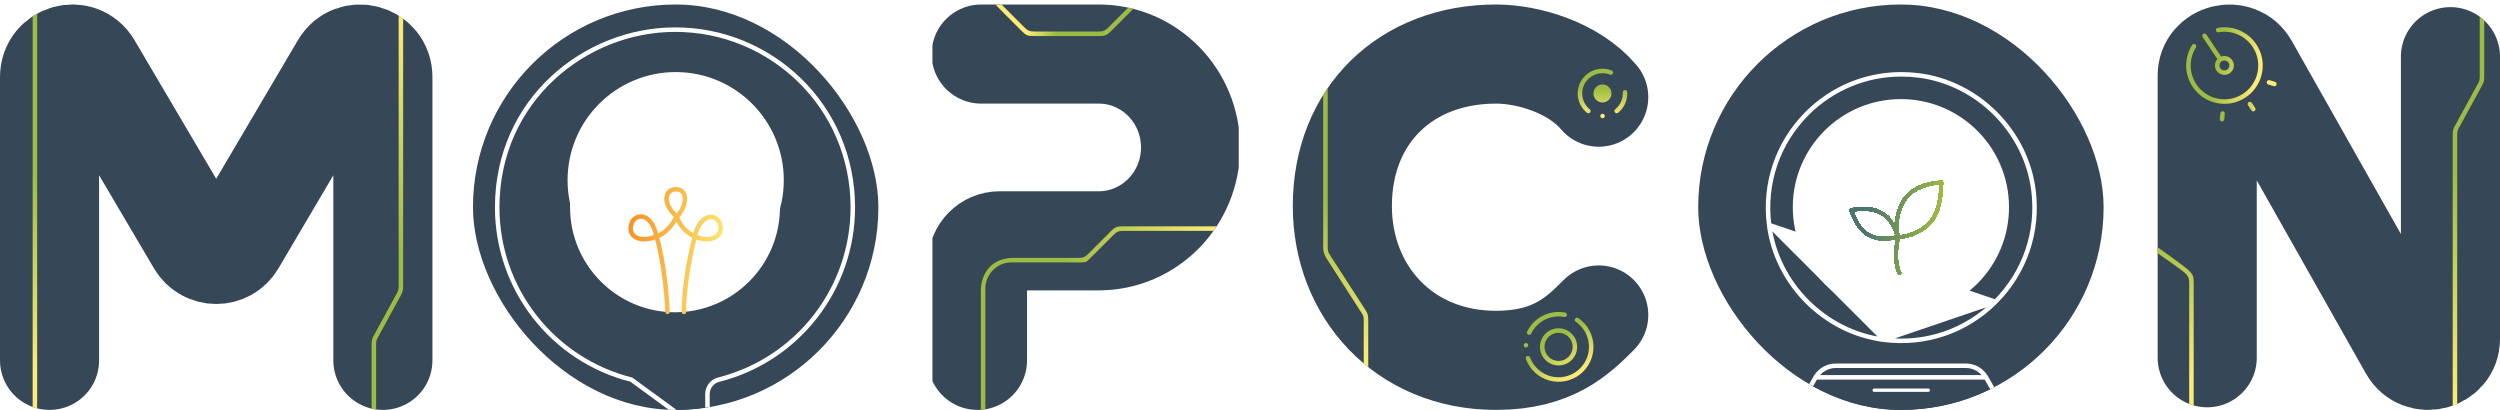 <svg width="555" height="91" viewBox="0 0 555 91" fill="none" xmlns="http://www.w3.org/2000/svg">
<path d="M85 80V17.095C85 11.92 78.239 10.054 75.615 14.499L52.339 53.993C50.388 57.318 45.629 57.318 43.661 53.993L20.384 14.499C17.761 10.054 11 11.92 11 17.095V80" stroke="#364758" stroke-width="22" stroke-miterlimit="10" stroke-linecap="round"/>
<path fill-rule="evenodd" clip-rule="evenodd" d="M7.25 90.339L7.25 3.619C7.574 3.404 7.908 3.215 8.25 3.029L8.25 90.649C7.916 90.589 7.558 90.483 7.25 90.339Z" fill="url(#paint0_linear_2_18261)"/>
<path fill-rule="evenodd" clip-rule="evenodd" d="M88.5 63.501L88.5 3.461C88.841 3.673 89.174 3.896 89.5 4.131L89.5 63.501C89.5 64.465 89.415 64.784 88.953 65.631L83.909 74.878C83.558 75.522 83.5 75.766 83.5 76.501L83.5 90.901C83.165 90.852 82.832 90.792 82.5 90.721L82.5 76.501C82.5 75.576 82.56 75.263 83 74.457L88.078 65.147C88.435 64.493 88.5 64.246 88.5 63.501Z" fill="url(#paint1_linear_2_18261)"/>
<g clip-path="url(#clip0_2_18261)">
<rect x="105" y="1" width="90" height="90" rx="45" fill="white"/>
<path d="M195 46C195 70.853 174.853 91 150 91C125.147 91 105 70.853 105 46C105 21.147 125.147 1 150 1C174.853 1 195 21.147 195 46ZM118.5 46C118.5 63.397 132.603 77.5 150 77.5C167.397 77.5 181.5 63.397 181.5 46C181.5 28.603 167.397 14.5 150 14.5C132.603 14.5 118.5 28.603 118.5 46Z" fill="#364758"/>
<path d="M140.182 84.291L140.183 84.291L149.849 91.369L149.849 91.869C149.85 91.869 149.85 91.869 149.851 91.869C152.155 91.869 154.416 91.696 156.629 91.368L157.056 91.304L157.056 90.873L157.056 87.485C157.056 85.975 158.07 84.658 159.529 84.289C177.063 79.853 189.322 64.119 189.324 46.035C189.326 23.547 171.105 6.528 149.856 6.58C130.023 6.582 110.381 22.117 110.379 46.038C110.377 64.132 122.633 79.863 140.182 84.291ZM149.856 23.23L149.856 23.23C162.423 23.223 172.654 33.454 172.653 46.026C172.651 58.598 162.423 68.826 149.851 68.827C137.28 68.828 127.054 58.602 127.055 46.031C127.056 33.459 137.284 23.231 149.856 23.23Z" fill="#364758" stroke="white"/>
<g filter="url(#filter0_dd_2_18261)">
<circle cx="150" cy="46" r="24" fill="white"/>
</g>
<path d="M148.183 69.236C148.183 67.715 147.574 58.587 145.749 52.502M145.749 52.502C144.532 46.721 140.881 47.634 140.273 49.46C139.055 52.502 142.098 54.023 145.749 52.502ZM145.749 52.502C146.56 52.299 148.717 51.128 150.238 48.085M150.238 48.085C152.138 46.417 153.248 42 149.934 42C147.574 42.157 146.966 45.2 150.238 48.085ZM150.238 48.085C150.617 49.155 151.591 51.285 154.268 52.502M154.268 52.502C157.615 54.023 160.962 52.502 159.745 49.46C158.528 47.026 155.181 47.938 154.268 52.502ZM154.268 52.502C153.457 55.443 151.834 62.907 151.834 69.236" stroke="url(#paint2_linear_2_18261)" stroke-linecap="round"/>
</g>
<g clip-path="url(#clip1_2_18261)">
<path d="M217 80V58.439C217 55.686 219.186 53.463 221.894 53.463H243.915C255.17 53.463 264.304 44.176 264.304 32.732C264.304 21.288 255.17 12 243.915 12H217.816" stroke="#364758" stroke-width="22" stroke-miterlimit="10" stroke-linecap="round"/>
<path fill-rule="evenodd" clip-rule="evenodd" d="M269.4 51.25L249.548 51.25C248.469 51.25 247.989 51.367 247.243 52.113L241.885 57.468C241.08 58.273 240.911 58.25 239.806 58.25L224.5 58.25C221.262 58.25 218.75 61 218.75 64V77.385V90.86C218.45 90.921 218.088 90.948 217.75 90.97V64.644C217.75 60.445 220.346 57.25 225 57.25L239.571 57.25C240.366 57.25 240.895 57.045 241.44 56.5L246.631 51.309C247.591 50.349 247.964 50.25 249.356 50.25L270.08 50.25C269.867 50.595 269.625 50.959 269.4 51.25Z" fill="url(#paint3_linear_2_18261)"/>
<path fill-rule="evenodd" clip-rule="evenodd" d="M229.787 7H235.501H238.989H243.702C244.781 7 245.262 6.883 246.007 6.137C246.007 6.137 248.637 3.506 250.455 1.689C250.838 1.76 251.216 1.848 251.591 1.954C250.331 3.236 249.059 4.505 247.787 5.775C247.398 6.164 247.009 6.552 246.62 6.941C245.66 7.901 245.286 8 243.895 8H238.99H235.5H229.595C228.203 8 227.83 7.901 226.87 6.941C226.481 6.552 226.092 6.164 225.703 5.775C224.116 4.191 222.529 2.607 220.966 1H222.344C224.086 2.739 227.482 6.137 227.482 6.137C228.228 6.883 228.709 7 229.787 7Z" fill="url(#paint4_linear_2_18261)"/>
</g>
<path d="M354.919 69.926C350.385 74.459 344.844 80 332.126 80C311.6 80 298 64.659 298 45.748C298 25.6 312.104 12 332.126 12C339.304 12 349.378 15.022 354.919 21.57" stroke="#364758" stroke-width="22" stroke-miterlimit="10" stroke-linecap="round"/>
<path fill-rule="evenodd" clip-rule="evenodd" d="M294.75 19.539C294.408 20.043 294.066 20.549 293.75 21.069L293.75 54.999C293.75 55.909 294.018 56.636 294.5 57.386C294.5 57.386 298.943 64.297 301.79 68.726C302.011 69.069 302.31 69.537 302.31 69.537C302.672 70.1 302.75 70.326 302.75 70.999C302.75 71.389 302.75 71.699 302.75 71.999C302.75 75.229 302.75 80.689 302.75 80.689C303.071 80.984 303.384 81.26 303.75 81.509V70.999C303.75 70.098 303.669 69.652 303.175 68.884L295.207 56.543C294.876 56.022 294.775 55.704 294.75 54.999C294.75 54.999 294.75 31.354 294.75 19.539Z" fill="url(#paint5_linear_2_18261)"/>
<path fill-rule="evenodd" clip-rule="evenodd" d="M342.524 70.073C340.998 70.838 339.766 72.086 339.022 73.622C338.901 73.871 339.005 74.17 339.253 74.29C339.502 74.411 339.801 74.307 339.921 74.058C340.57 72.72 341.643 71.633 342.972 70.967C344.302 70.301 345.814 70.092 347.275 70.373C347.546 70.425 347.808 70.248 347.86 69.977C347.912 69.706 347.735 69.444 347.464 69.391C345.787 69.068 344.051 69.308 342.524 70.073ZM338.478 76.239C338.249 76.393 338.189 76.704 338.344 76.933C338.499 77.162 338.81 77.221 339.038 77.067L339.044 77.062C339.273 76.907 339.333 76.597 339.178 76.368C339.023 76.139 338.712 76.08 338.484 76.234L338.478 76.239ZM350.387 70.611C350.159 70.455 349.848 70.513 349.692 70.741C349.536 70.969 349.594 71.28 349.821 71.436C350.696 72.036 351.418 72.834 351.926 73.765C352.435 74.697 352.717 75.735 352.749 76.795C352.781 77.856 352.562 78.909 352.111 79.87C351.659 80.831 350.988 81.671 350.151 82.324C349.313 82.976 348.334 83.422 347.292 83.626C346.251 83.829 345.176 83.784 344.155 83.493C343.134 83.203 342.196 82.677 341.417 81.956C340.638 81.236 340.04 80.342 339.672 79.347C339.576 79.088 339.288 78.955 339.029 79.051C338.77 79.147 338.638 79.435 338.734 79.694C339.157 80.836 339.844 81.863 340.738 82.69C341.632 83.518 342.709 84.122 343.881 84.455C345.054 84.788 346.288 84.84 347.484 84.607C348.68 84.374 349.804 83.862 350.765 83.112C351.727 82.363 352.498 81.398 353.016 80.295C353.534 79.192 353.785 77.983 353.748 76.765C353.711 75.547 353.388 74.355 352.804 73.286C352.22 72.217 351.392 71.3 350.387 70.611ZM343.413 78.752C342.445 77.323 342.819 75.38 344.248 74.412C345.677 73.444 347.62 73.818 348.588 75.247C349.556 76.676 349.182 78.619 347.753 79.587C346.324 80.555 344.381 80.181 343.413 78.752ZM343.687 73.584C341.801 74.862 341.307 77.427 342.585 79.313C343.863 81.2 346.428 81.693 348.314 80.415C350.2 79.137 350.694 76.572 349.416 74.686C348.138 72.8 345.573 72.306 343.687 73.584Z" fill="url(#paint6_linear_2_18261)"/>
<path fill-rule="evenodd" clip-rule="evenodd" d="M357.795 15.645C357.101 15.367 356.357 15.233 355.61 15.252C354.862 15.271 354.126 15.442 353.447 15.755C352.768 16.067 352.159 16.516 351.659 17.072C351.159 17.628 350.778 18.28 350.539 18.988C350.3 19.697 350.207 20.446 350.268 21.192C350.329 21.937 350.541 22.662 350.891 23.322C351.242 23.983 351.724 24.565 352.307 25.033C352.522 25.205 352.837 25.171 353.01 24.955C353.183 24.74 353.148 24.425 352.933 24.253C352.456 23.87 352.062 23.394 351.775 22.853C351.488 22.313 351.314 21.72 351.265 21.11C351.215 20.501 351.291 19.888 351.486 19.308C351.682 18.729 351.994 18.195 352.403 17.74C352.812 17.285 353.31 16.919 353.865 16.663C354.421 16.407 355.023 16.267 355.635 16.251C356.246 16.236 356.855 16.346 357.423 16.573C357.679 16.676 357.97 16.552 358.073 16.296C358.176 16.039 358.051 15.748 357.795 15.645ZM361.249 20.442C361.233 20.167 360.997 19.956 360.721 19.972C360.445 19.988 360.235 20.224 360.25 20.5C360.291 21.212 360.161 21.925 359.872 22.578C359.583 23.23 359.142 23.805 358.586 24.253C358.371 24.427 358.338 24.742 358.511 24.957C358.685 25.172 359 25.205 359.215 25.032C359.894 24.483 360.433 23.781 360.786 22.983C361.14 22.185 361.299 21.314 361.249 20.442ZM355.76 25.25C355.484 25.25 355.26 25.474 355.26 25.75C355.26 26.026 355.484 26.25 355.76 26.25H355.768C356.045 26.25 356.268 26.026 356.268 25.75C356.268 25.474 356.045 25.25 355.768 25.25H355.76ZM355.75 22.75C356.855 22.75 357.75 21.855 357.75 20.75C357.75 19.645 356.855 18.75 355.75 18.75C354.645 18.75 353.75 19.645 353.75 20.75C353.75 21.855 354.645 22.75 355.75 22.75Z" fill="url(#paint7_linear_2_18261)"/>
<g clip-path="url(#clip2_2_18261)">
<rect x="377" y="1" width="90" height="90" rx="45" fill="white"/>
<path d="M467 46C467 70.853 446.853 91 422 91C397.147 91 377 70.853 377 46C377 21.147 397.147 1 422 1C446.853 1 467 21.147 467 46ZM392.75 46C392.75 62.154 405.846 75.25 422 75.25C438.154 75.25 451.25 62.154 451.25 46C451.25 29.846 438.154 16.75 422 16.75C405.846 16.75 392.75 29.846 392.75 46Z" fill="#364758"/>
<path d="M392.743 49.948L392.743 49.948C391.577 40.738 394.645 31.706 401.176 25.175C406.789 19.561 414.253 16.5 422.094 16.5C423.373 16.5 424.66 16.576 425.949 16.742C439.061 18.41 449.771 29.128 451.431 42.232C452.597 51.441 449.529 60.466 442.998 66.997L392.743 49.948ZM392.743 49.948C394.41 63.052 405.128 73.77 418.233 75.43L418.233 75.43M392.743 49.948L418.233 75.43M418.233 75.43C427.449 76.596 436.475 73.528 442.998 66.997L418.233 75.43ZM399.738 49.025L399.738 49.025C397.865 34.296 410.304 21.857 425.033 23.73L425.033 23.73C435.063 25.005 443.168 33.11 444.443 43.14C446.316 57.869 433.877 70.3 419.155 68.434C409.125 67.159 401.013 59.055 399.738 49.025Z" fill="#364758" stroke="white"/>
<path d="M403.074 83.765L403.074 83.765C403.988 82.186 405.697 81.199 407.524 81.199H436.439C438.275 81.199 439.976 82.187 440.89 83.773L403.074 83.765ZM403.074 83.765L401.538 86.426L401.272 86.886L401.748 87.124C408.88 90.67 417.064 92.413 425.702 91.724L425.702 91.724C431.578 91.254 437.141 89.616 442.194 87.093L442.669 86.856L442.404 86.396L440.89 83.773L403.074 83.765Z" fill="#364758" stroke="white"/>
<path d="M416.07 86.625H428.07" stroke="white" stroke-width="0.75" stroke-linecap="round"/>
<circle cx="422" cy="46" r="24" fill="white"/>
<g filter="url(#filter1_ddd_2_18261)">
<path d="M421.667 68.648C421.074 67.463 420.481 64.5 421.4 60.633M421.4 60.633C420.733 58.633 419.8 56.767 418.333 55.7C416.867 54.633 414.733 53.967 411 54.633C411.933 57.7 413.4 59.433 415 60.233C416.733 61.167 418.733 61.167 421.4 60.633ZM421.4 60.633C420.541 57.67 421.4 53.735 423.444 51.463C424.644 50.13 427.4 48.633 431 48.5C430.867 51.567 430.556 54.228 429.37 56.204C427.593 59.167 423.77 60.633 421.4 60.633Z" stroke="url(#paint8_linear_2_18261)" stroke-linecap="round" stroke-linejoin="round" shape-rendering="crispEdges"/>
</g>
</g>
<path d="M490 79.421V16.766C490 11.847 496.742 10.16 499.18 14.474L534.82 77.526C537.258 81.84 544 80.153 544 75.234V12.579" stroke="#364758" stroke-width="22" stroke-miterlimit="10" stroke-linecap="round"/>
<path fill-rule="evenodd" clip-rule="evenodd" d="M545.5 29.96L545.5 89.72C545.172 89.858 544.839 89.981 544.5 90.09L544.5 29.96C544.5 28.996 544.585 28.677 545.047 27.83L550.091 18.583C550.442 17.939 550.5 17.695 550.5 16.96V3.7C550.847 3.961 551.18 4.237 551.5 4.53V16.96C551.5 17.885 551.44 18.197 551 19.004L545.922 28.313C545.565 28.968 545.5 29.215 545.5 29.96Z" fill="url(#paint9_linear_2_18261)"/>
<path d="M487.072 10.266C486.089 11.817 485.669 13.658 485.883 15.481C486.097 17.304 486.932 18.998 488.247 20.279C489.562 21.56 491.277 22.35 493.105 22.516C494.933 22.682 496.763 22.214 498.287 21.191C499.811 20.168 500.937 18.652 501.476 16.898C502.015 15.143 501.934 13.256 501.247 11.554C500.56 9.852 499.308 8.438 497.702 7.549C496.096 6.66 494.233 6.351 492.426 6.673M492.933 13.213L489.402 7.953M494.124 12.959C494.991 13.129 495.556 13.971 495.385 14.838C495.215 15.705 494.374 16.269 493.507 16.099C492.64 15.928 492.075 15.087 492.246 14.22C492.416 13.353 493.257 12.788 494.124 12.959Z" stroke="url(#paint10_linear_2_18261)" stroke-linecap="round" stroke-linejoin="round"/>
<path d="M493.294 26.457L493.41 25.2M500.231 24.229L499.471 23.099M504.911 18.644L503.713 18.281" stroke="url(#paint11_linear_2_18261)" stroke-linecap="round" stroke-linejoin="round"/>
<path fill-rule="evenodd" clip-rule="evenodd" d="M486 89.67L486 62.977C486 61.898 485.883 61.417 485.137 60.672C484.391 59.926 479 56.223 479 56.223L479 54.9C479 54.9 484.981 59.099 485.941 60.059C486.901 61.019 487 61.393 487 62.784L487 90.01C486.66 89.914 486.327 89.805 486 89.67Z" fill="url(#paint12_linear_2_18261)"/>
<defs>
<filter id="filter0_dd_2_18261" x="100" y="-8" width="100" height="100" filterUnits="userSpaceOnUse" color-interpolation-filters="sRGB">
<feFlood flood-opacity="0" result="BackgroundImageFix"/>
<feColorMatrix in="SourceAlpha" type="matrix" values="0 0 0 0 0 0 0 0 0 0 0 0 0 0 0 0 0 0 127 0" result="hardAlpha"/>
<feMorphology radius="1" operator="dilate" in="SourceAlpha" result="effect1_dropShadow_2_18261"/>
<feOffset dy="-2"/>
<feGaussianBlur stdDeviation="7.5"/>
<feComposite in2="hardAlpha" operator="out"/>
<feColorMatrix type="matrix" values="0 0 0 0 0.988 0 0 0 0 0.922 0 0 0 0 0.459 0 0 0 0.4 0"/>
<feBlend mode="normal" in2="BackgroundImageFix" result="effect1_dropShadow_2_18261"/>
<feColorMatrix in="SourceAlpha" type="matrix" values="0 0 0 0 0 0 0 0 0 0 0 0 0 0 0 0 0 0 127 0" result="hardAlpha"/>
<feMorphology radius="6" operator="dilate" in="SourceAlpha" result="effect2_dropShadow_2_18261"/>
<feOffset dy="-4"/>
<feGaussianBlur stdDeviation="10"/>
<feComposite in2="hardAlpha" operator="out"/>
<feColorMatrix type="matrix" values="0 0 0 0 1 0 0 0 0 1 0 0 0 0 1 0 0 0 0.3 0"/>
<feBlend mode="normal" in2="effect1_dropShadow_2_18261" result="effect2_dropShadow_2_18261"/>
<feBlend mode="normal" in="SourceGraphic" in2="effect2_dropShadow_2_18261" result="shape"/>
</filter>
<filter id="filter1_ddd_2_18261" x="390.5" y="26" width="61" height="61.148" filterUnits="userSpaceOnUse" color-interpolation-filters="sRGB">
<feFlood flood-opacity="0" result="BackgroundImageFix"/>
<feColorMatrix in="SourceAlpha" type="matrix" values="0 0 0 0 0 0 0 0 0 0 0 0 0 0 0 0 0 0 127 0" result="hardAlpha"/>
<feOffset dy="-4"/>
<feGaussianBlur stdDeviation="7.5"/>
<feComposite in2="hardAlpha" operator="out"/>
<feColorMatrix type="matrix" values="0 0 0 0 0.612 0 0 0 0 0.737 0 0 0 0 0.263 0 0 0 1 0"/>
<feBlend mode="normal" in2="BackgroundImageFix" result="effect1_dropShadow_2_18261"/>
<feColorMatrix in="SourceAlpha" type="matrix" values="0 0 0 0 0 0 0 0 0 0 0 0 0 0 0 0 0 0 127 0" result="hardAlpha"/>
<feOffset dy="-2"/>
<feGaussianBlur stdDeviation="5"/>
<feComposite in2="hardAlpha" operator="out"/>
<feColorMatrix type="matrix" values="0 0 0 0 0.612 0 0 0 0 0.737 0 0 0 0 0.263 0 0 0 1 0"/>
<feBlend mode="normal" in2="effect1_dropShadow_2_18261" result="effect2_dropShadow_2_18261"/>
<feColorMatrix in="SourceAlpha" type="matrix" values="0 0 0 0 0 0 0 0 0 0 0 0 0 0 0 0 0 0 127 0" result="hardAlpha"/>
<feOffset dy="-2"/>
<feGaussianBlur stdDeviation="10"/>
<feComposite in2="hardAlpha" operator="out"/>
<feColorMatrix type="matrix" values="0 0 0 0 0.988 0 0 0 0 0.922 0 0 0 0 0.459 0 0 0 1 0"/>
<feBlend mode="normal" in2="effect2_dropShadow_2_18261" result="effect3_dropShadow_2_18261"/>
<feBlend mode="normal" in="SourceGraphic" in2="effect3_dropShadow_2_18261" result="shape"/>
</filter>
<linearGradient id="paint0_linear_2_18261" x1="8.5" y1="3.999" x2="8.5" y2="89.999" gradientUnits="userSpaceOnUse">
<stop offset="0.4" stop-color="#9DBC43"/>
<stop offset="0.905" stop-color="#FCEB75"/>
</linearGradient>
<linearGradient id="paint1_linear_2_18261" x1="86" y1="-5.041" x2="86" y2="97.312" gradientUnits="userSpaceOnUse">
<stop offset="0.095" stop-color="#FCEB75"/>
<stop offset="0.6" stop-color="#9DBC43"/>
</linearGradient>
<linearGradient id="paint2_linear_2_18261" x1="160" y1="69.236" x2="137.116" y2="66.547" gradientUnits="userSpaceOnUse">
<stop stop-color="#FCEB75"/>
<stop offset="1" stop-color="#F79022"/>
</linearGradient>
<linearGradient id="paint3_linear_2_18261" x1="276.177" y1="52" x2="210.294" y2="52" gradientUnits="userSpaceOnUse">
<stop offset="0.095" stop-color="#FCEB75"/>
<stop offset="0.6" stop-color="#9DBC43"/>
</linearGradient>
<linearGradient id="paint4_linear_2_18261" x1="239.94" y1="7.134" x2="233.55" y2="0.743" gradientUnits="userSpaceOnUse">
<stop offset="0.4" stop-color="#9DBC43"/>
<stop offset="0.905" stop-color="#FCEB75"/>
</linearGradient>
<linearGradient id="paint5_linear_2_18261" x1="298.75" y1="15.999" x2="298.75" y2="85.999" gradientUnits="userSpaceOnUse">
<stop offset="0.4" stop-color="#9DBC43"/>
<stop offset="0.905" stop-color="#FCEB75"/>
</linearGradient>
<linearGradient id="paint6_linear_2_18261" x1="341.157" y1="69.85" x2="350.977" y2="84.346" gradientUnits="userSpaceOnUse">
<stop offset="0.4" stop-color="#9DBC43"/>
<stop offset="0.905" stop-color="#FCEB75"/>
</linearGradient>
<linearGradient id="paint7_linear_2_18261" x1="355.754" y1="14.622" x2="355.754" y2="27.047" gradientUnits="userSpaceOnUse">
<stop offset="0.4" stop-color="#9DBC43"/>
<stop offset="0.905" stop-color="#FCEB75"/>
</linearGradient>
<linearGradient id="paint8_linear_2_18261" x1="431" y1="68.648" x2="408.371" y2="65.054" gradientUnits="userSpaceOnUse">
<stop offset="0.1" stop-color="#9CBC43"/>
<stop offset="0.8" stop-color="#4C766D"/>
</linearGradient>
<linearGradient id="paint9_linear_2_18261" x1="548" y1="98.502" x2="548" y2="-3.851" gradientUnits="userSpaceOnUse">
<stop offset="0.095" stop-color="#FCEB75"/>
<stop offset="0.6" stop-color="#9DBC43"/>
</linearGradient>
<linearGradient id="paint10_linear_2_18261" x1="485.083" y1="12.828" x2="502.816" y2="16.317" gradientUnits="userSpaceOnUse">
<stop offset="0.4" stop-color="#9DBC43"/>
<stop offset="0.905" stop-color="#FCEB75"/>
</linearGradient>
<linearGradient id="paint11_linear_2_18261" x1="492" y1="25" x2="502.5" y2="21" gradientUnits="userSpaceOnUse">
<stop offset="0.4" stop-color="#9DBC43"/>
<stop offset="0.905" stop-color="#FCEB75"/>
</linearGradient>
<linearGradient id="paint12_linear_2_18261" x1="484.25" y1="89.604" x2="484.25" y2="23.722" gradientUnits="userSpaceOnUse">
<stop offset="0.095" stop-color="#FCEB75"/>
<stop offset="0.6" stop-color="#9DBC43"/>
</linearGradient>
<clipPath id="clip0_2_18261">
<rect x="105" y="1" width="90" height="90" rx="45" fill="white"/>
</clipPath>
<clipPath id="clip1_2_18261">
<rect width="68" height="90" fill="white" transform="translate(207 1)"/>
</clipPath>
<clipPath id="clip2_2_18261">
<rect x="377" y="1" width="90" height="90" rx="45" fill="white"/>
</clipPath>
</defs>
</svg>
